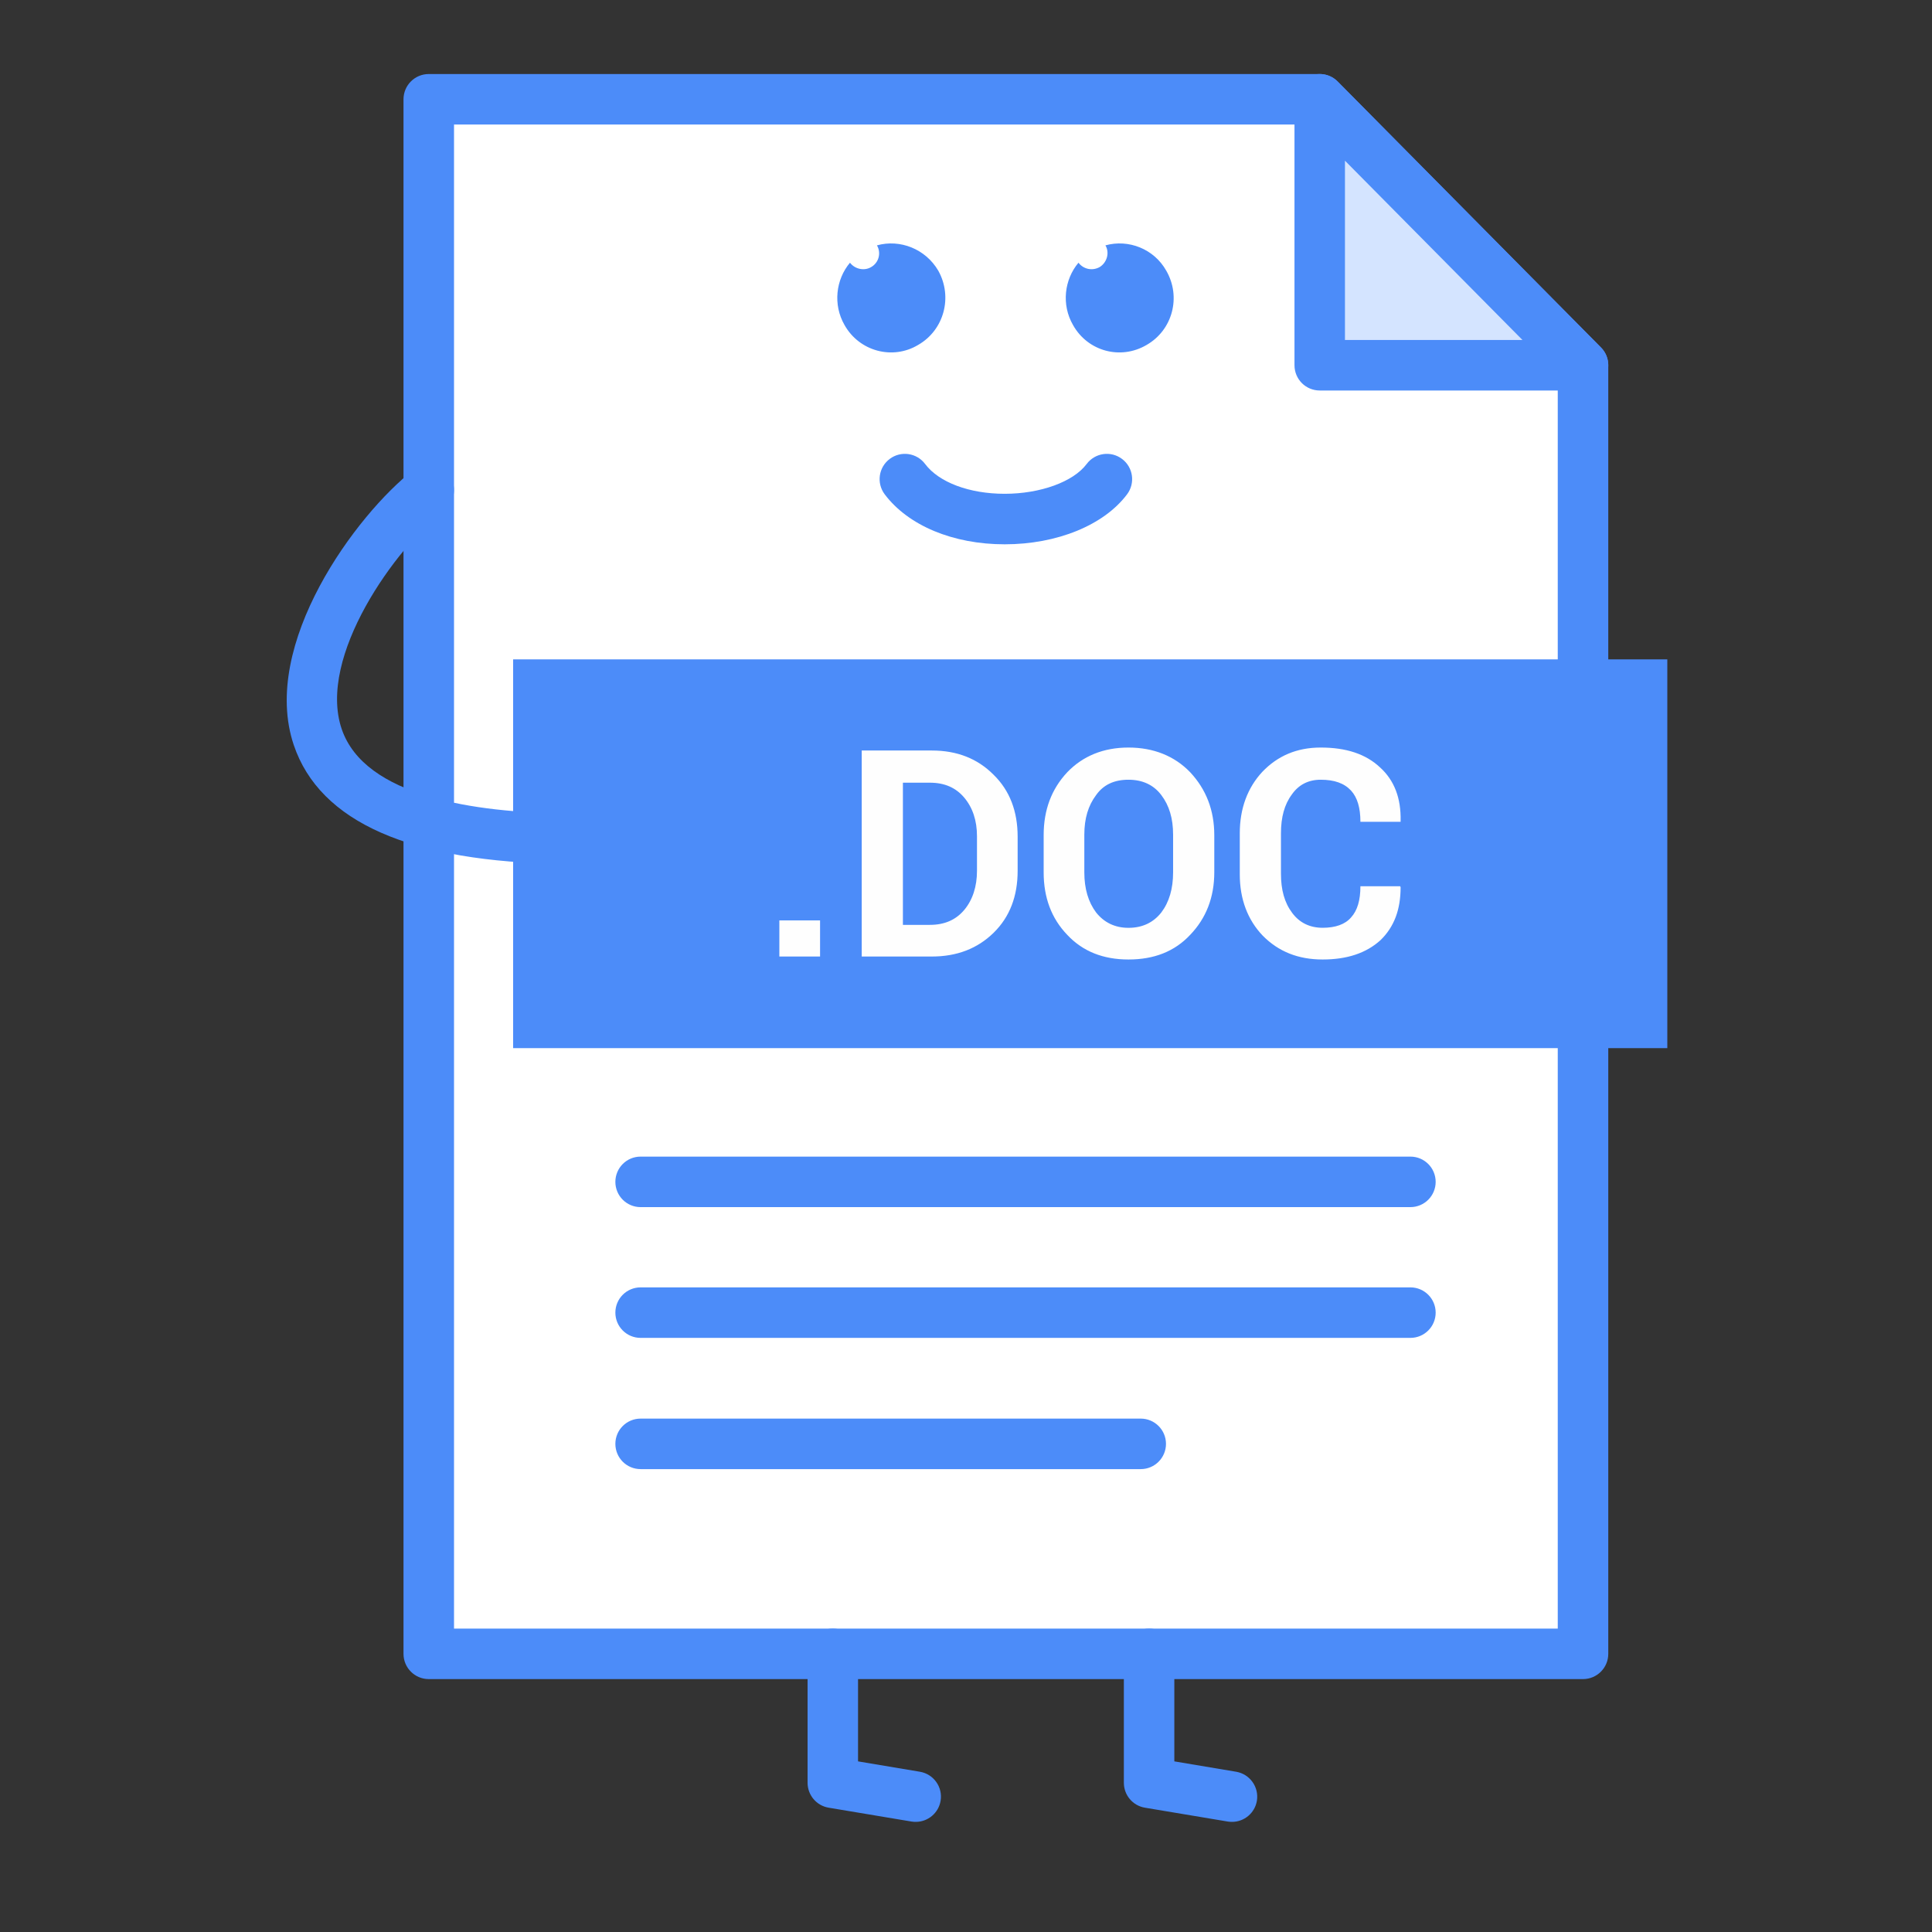 <svg width="41" height="41" viewBox="0 0 41 41" fill="none" xmlns="http://www.w3.org/2000/svg">
<rect x="0" y="0" width="41" height="41" fill="#333333" stroke="none"/>
<path fill-rule="evenodd" clip-rule="evenodd" d="M9.1 2.107H28.006L33.594 7.751V35.097H9.1V2.107Z" fill="white"/>
<path d="M33.594 35.633H9.099C8.803 35.633 8.563 35.393 8.563 35.097V2.107C8.563 1.811 8.803 1.571 9.099 1.571H28.006C28.149 1.571 28.286 1.628 28.387 1.73L33.975 7.374C34.074 7.474 34.13 7.61 34.13 7.751V35.097C34.13 35.393 33.89 35.633 33.594 35.633ZM9.635 34.561H33.058V7.971L27.783 2.643H9.635V34.561Z" fill="#4C8CF9"/>
<path d="M35.383 13.993H10.889V22.243H35.383V13.993Z" fill="#4C8CF9"/>
<path d="M17.403 20.299H16.539V19.532H17.403V20.299ZM18.287 20.299V15.927H19.775C20.306 15.927 20.743 16.096 21.086 16.442C21.43 16.778 21.596 17.22 21.596 17.756V18.481C21.596 19.017 21.43 19.458 21.086 19.795C20.743 20.131 20.306 20.299 19.775 20.299H18.287ZM19.161 16.61V19.627H19.734C20.046 19.627 20.285 19.521 20.462 19.311C20.639 19.101 20.733 18.817 20.733 18.481V17.745C20.733 17.409 20.639 17.136 20.462 16.926C20.285 16.716 20.046 16.61 19.734 16.61H19.161ZM25.769 18.512C25.769 19.049 25.592 19.49 25.259 19.837C24.926 20.194 24.489 20.362 23.948 20.362C23.417 20.362 22.98 20.194 22.647 19.837C22.314 19.49 22.148 19.049 22.148 18.512V17.724C22.148 17.188 22.314 16.747 22.647 16.39C22.98 16.043 23.417 15.864 23.948 15.864C24.479 15.864 24.926 16.043 25.259 16.39C25.592 16.747 25.769 17.188 25.769 17.724V18.512ZM24.895 17.714C24.895 17.367 24.812 17.093 24.645 16.873C24.479 16.652 24.239 16.547 23.948 16.547C23.646 16.547 23.417 16.652 23.261 16.873C23.095 17.093 23.011 17.367 23.011 17.714V18.512C23.011 18.859 23.095 19.143 23.261 19.364C23.428 19.574 23.657 19.69 23.948 19.69C24.25 19.69 24.479 19.574 24.645 19.364C24.812 19.143 24.895 18.859 24.895 18.512V17.714ZM29.713 18.807L29.723 18.828C29.723 19.301 29.588 19.669 29.296 19.952C28.994 20.226 28.588 20.362 28.069 20.362C27.548 20.362 27.132 20.194 26.799 19.858C26.476 19.521 26.31 19.08 26.31 18.555V17.682C26.31 17.157 26.476 16.715 26.789 16.379C27.111 16.043 27.517 15.864 28.027 15.864C28.568 15.864 28.984 16.001 29.286 16.285C29.588 16.558 29.734 16.936 29.723 17.42V17.44H28.87C28.87 17.146 28.807 16.926 28.672 16.778C28.526 16.621 28.318 16.547 28.027 16.547C27.767 16.547 27.559 16.652 27.413 16.863C27.257 17.073 27.184 17.346 27.184 17.682V18.544C27.184 18.88 27.257 19.154 27.423 19.374C27.579 19.584 27.798 19.689 28.069 19.689C28.339 19.689 28.547 19.616 28.672 19.469C28.807 19.322 28.87 19.101 28.87 18.807H29.713V18.807Z" fill="#FEFEFE"/>
<path d="M21.32 11.551C20.225 11.551 19.274 11.154 18.774 10.489C18.597 10.253 18.644 9.917 18.881 9.739C19.118 9.561 19.454 9.609 19.632 9.846C19.925 10.237 20.572 10.479 21.32 10.479C21.32 10.479 21.321 10.479 21.321 10.479C22.078 10.479 22.778 10.225 23.061 9.846C23.239 9.609 23.575 9.561 23.811 9.739C24.048 9.916 24.096 10.252 23.919 10.489C23.428 11.144 22.433 11.551 21.322 11.551C21.322 11.551 21.321 11.551 21.32 11.551Z" fill="#4C8CF9"/>
<path d="M11.982 18.334C11.98 18.334 11.978 18.334 11.976 18.334C8.719 18.298 6.787 17.449 6.234 15.81C5.515 13.676 7.565 10.914 8.77 9.976C9.004 9.795 9.341 9.837 9.522 10.07C9.704 10.303 9.662 10.64 9.429 10.822C8.393 11.628 6.733 13.934 7.25 15.467C7.738 16.913 10.096 17.241 11.988 17.262C12.284 17.265 12.521 17.508 12.518 17.804C12.514 18.098 12.275 18.334 11.982 18.334Z" fill="#4C8CF9"/>
<path fill-rule="evenodd" clip-rule="evenodd" d="M28.007 7.751H33.594L28.007 2.107V7.751Z" fill="#D4E4FF"/>
<path d="M33.594 8.287H28.007C27.71 8.287 27.471 8.047 27.471 7.751V2.107C27.471 1.89 27.602 1.694 27.803 1.611C28.004 1.529 28.235 1.575 28.388 1.73L33.975 7.374C34.128 7.527 34.172 7.758 34.089 7.957C34.006 8.157 33.811 8.287 33.594 8.287ZM28.542 7.215H32.309L28.542 3.41V7.215Z" fill="#4C8CF9"/>
<path d="M19.433 38.663C19.404 38.663 19.374 38.661 19.344 38.656L17.585 38.362C17.327 38.319 17.138 38.095 17.138 37.833V35.097C17.138 34.801 17.378 34.561 17.674 34.561C17.97 34.561 18.209 34.801 18.209 35.097V37.379L19.521 37.599C19.813 37.648 20.01 37.924 19.961 38.216C19.917 38.478 19.69 38.663 19.433 38.663Z" fill="#4C8CF9"/>
<path d="M26.145 38.663C26.116 38.663 26.085 38.661 26.055 38.656L24.297 38.362C24.038 38.319 23.85 38.095 23.85 37.833V35.097C23.85 34.801 24.089 34.561 24.386 34.561C24.682 34.561 24.921 34.801 24.921 35.097V37.379L26.232 37.599C26.524 37.648 26.721 37.924 26.673 38.216C26.629 38.478 26.402 38.663 26.145 38.663Z" fill="#4C8CF9"/>
<path fill-rule="evenodd" clip-rule="evenodd" d="M23.459 5.207C23.948 5.071 24.489 5.281 24.749 5.743C25.072 6.3 24.884 7.004 24.333 7.32C23.781 7.645 23.084 7.456 22.772 6.899C22.522 6.468 22.585 5.933 22.887 5.575C22.991 5.712 23.178 5.754 23.334 5.669C23.49 5.575 23.553 5.365 23.459 5.207Z" fill="#4C8CF9"/>
<path fill-rule="evenodd" clip-rule="evenodd" d="M18.61 5.207C19.099 5.071 19.64 5.281 19.911 5.743C20.223 6.3 20.036 7.004 19.484 7.32C18.943 7.645 18.236 7.456 17.923 6.899C17.674 6.468 17.736 5.933 18.038 5.575C18.142 5.712 18.34 5.754 18.485 5.669C18.652 5.575 18.704 5.365 18.61 5.207Z" fill="#4C8CF9"/>
<path d="M29.931 25.617H13.595C13.298 25.617 13.059 25.377 13.059 25.081C13.059 24.785 13.298 24.545 13.595 24.545H29.931C30.227 24.545 30.467 24.785 30.467 25.081C30.467 25.377 30.227 25.617 29.931 25.617Z" fill="#4C8CF9"/>
<path d="M29.931 28.392H13.595C13.298 28.392 13.059 28.152 13.059 27.856C13.059 27.56 13.298 27.32 13.595 27.32H29.931C30.227 27.32 30.467 27.56 30.467 27.856C30.467 28.152 30.227 28.392 29.931 28.392Z" fill="#4C8CF9"/>
<path d="M24.208 31.177H13.595C13.298 31.177 13.059 30.937 13.059 30.641C13.059 30.345 13.298 30.105 13.595 30.105H24.208C24.504 30.105 24.744 30.345 24.744 30.641C24.744 30.937 24.504 31.177 24.208 31.177Z" fill="#4C8CF9"/>
</svg>
